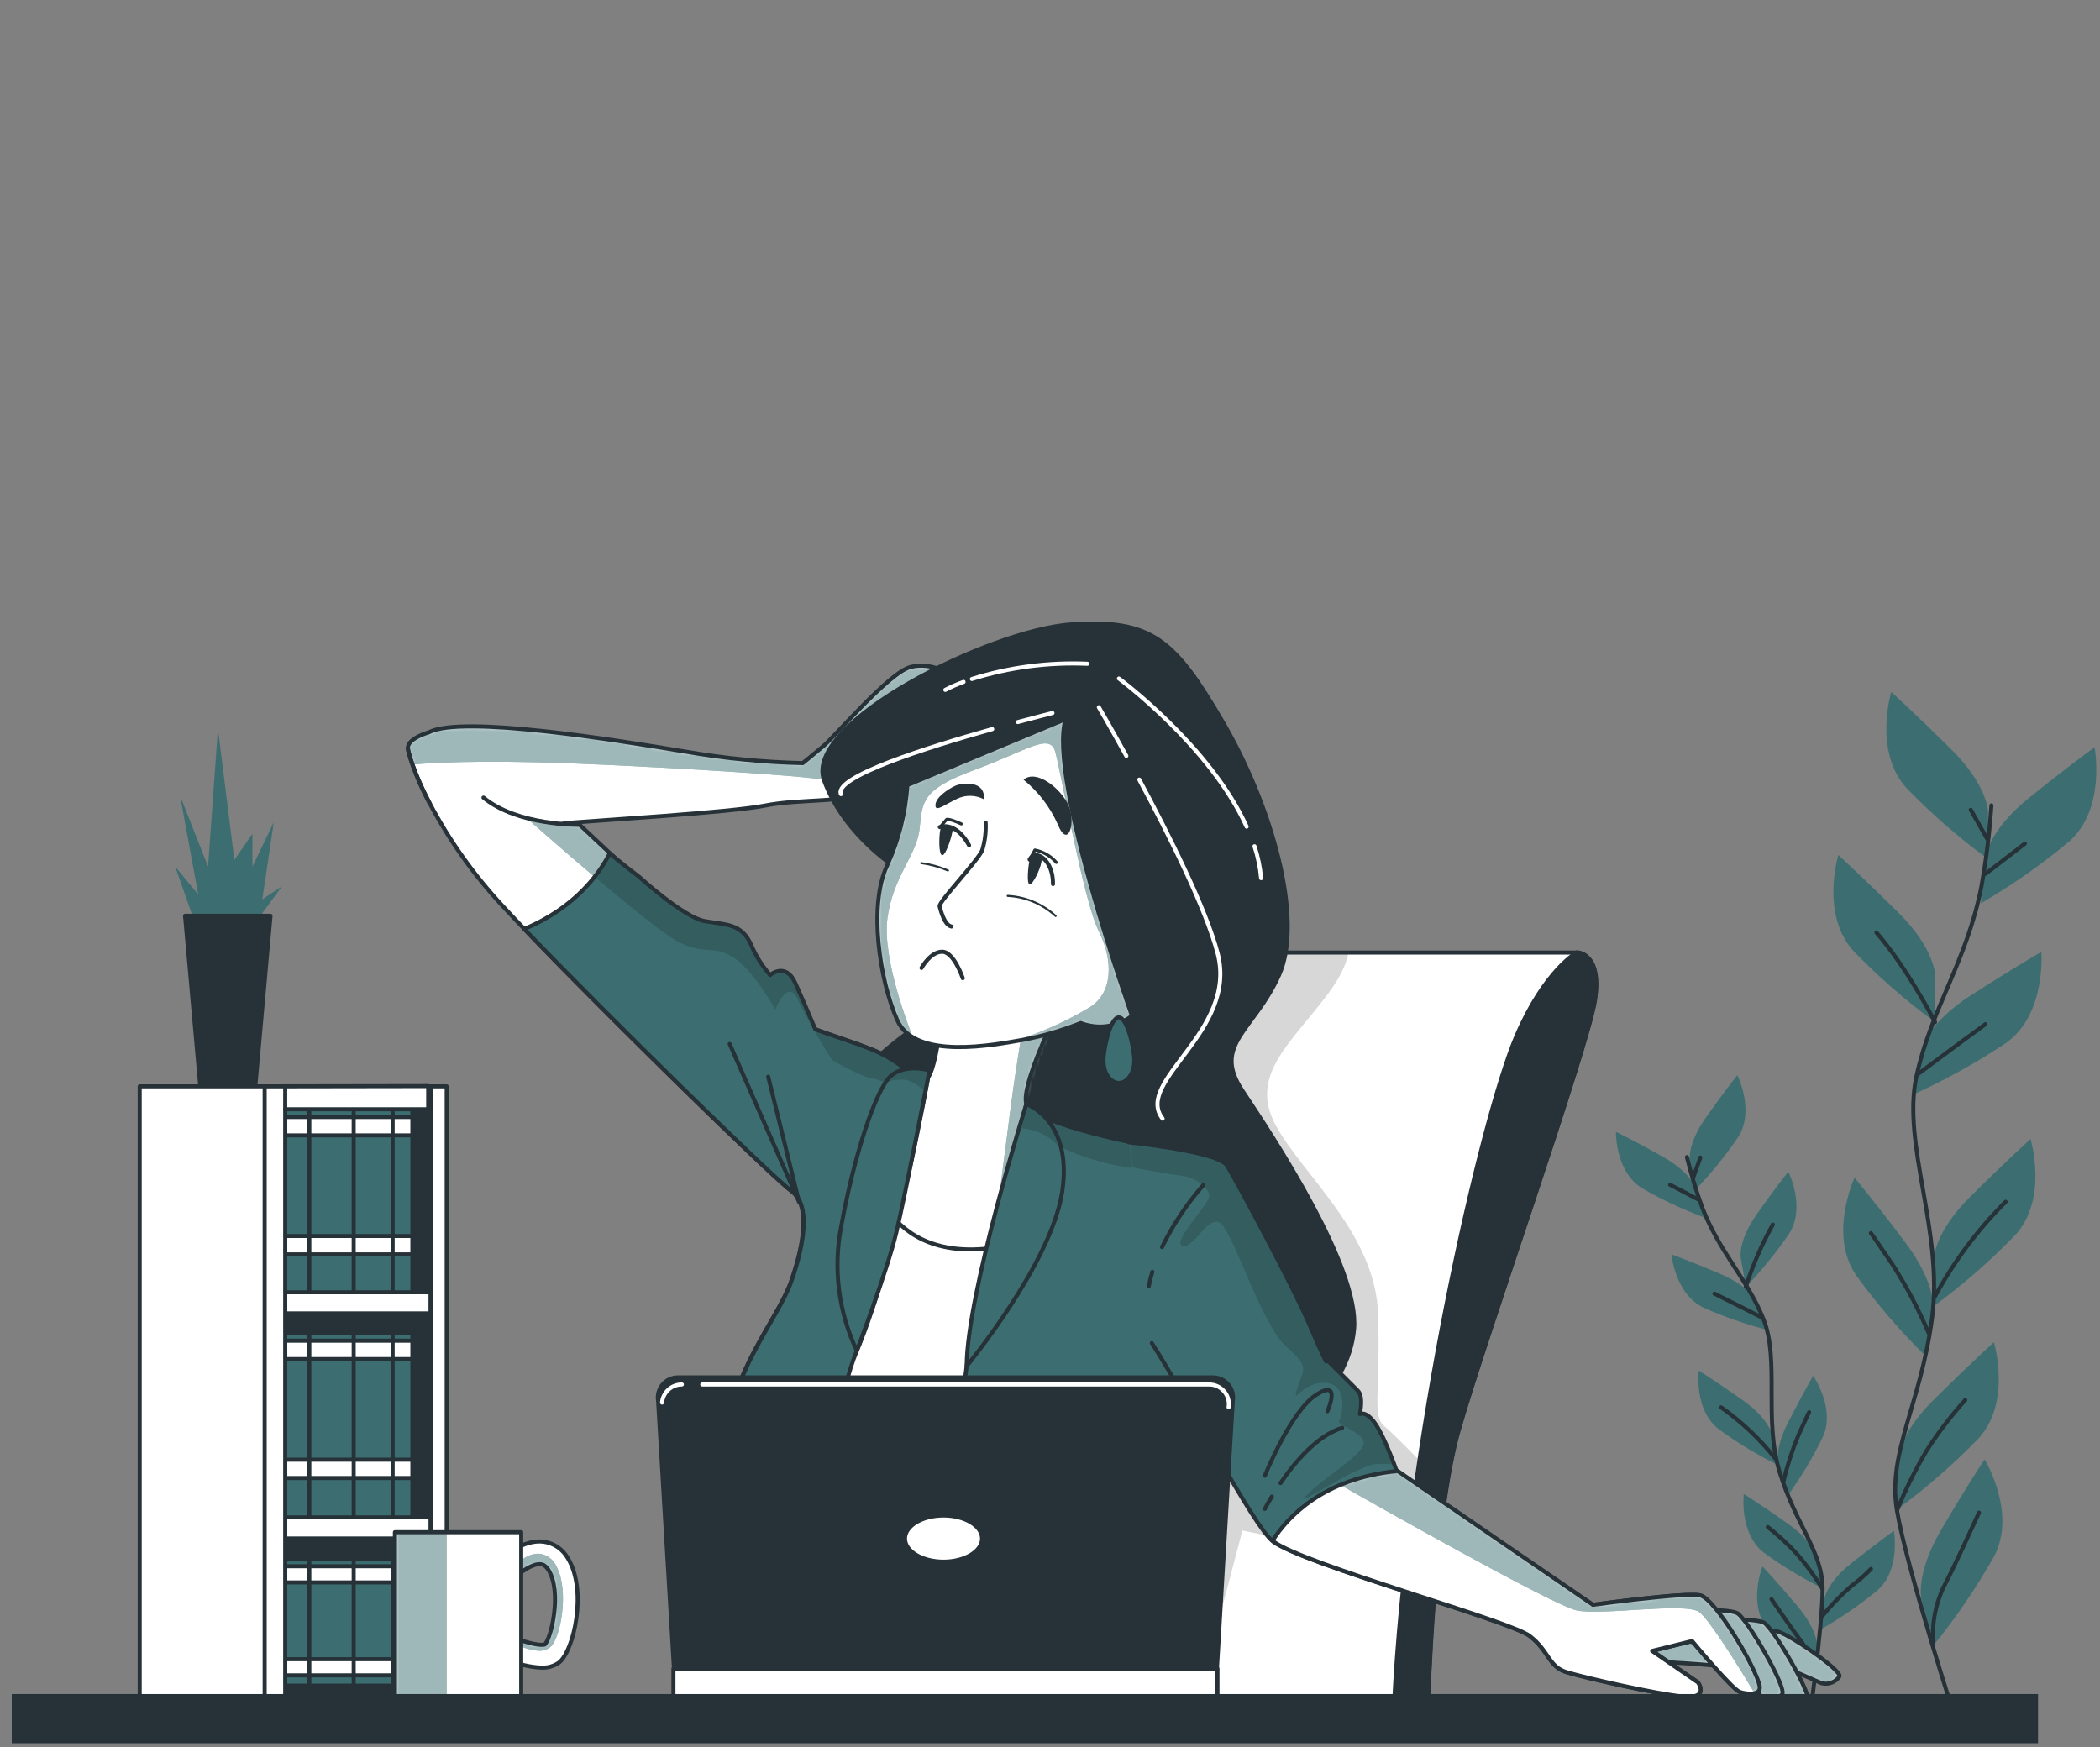 <svg width="518" height="431" viewBox="0 0 518 431" fill="none" xmlns="http://www.w3.org/2000/svg">
<rect x="0" y="0" width="518" height="431" fill="#808080" stroke="none"/>
<path d="M490.395 200.328C490.395 200.328 490.395 193.852 481.327 184.875C472.26 175.899 466.509 170.692 466.509 170.692C466.509 170.692 462.001 185.51 470.395 194.538C476.557 200.879 483.238 206.694 490.369 211.921L490.395 200.328Z" fill="#3C6E71"/>
<path d="M477.312 240.561C477.312 240.561 477.312 234.084 468.245 225.108C459.178 216.131 453.452 210.924 453.452 210.924C453.452 210.924 448.932 225.742 457.338 234.771C463.5 241.112 470.181 246.926 477.312 252.154V240.561Z" fill="#3C6E71"/>
<path d="M489.825 211.3C489.825 211.3 490.511 204.901 500.433 196.883C510.355 188.865 516.664 184.357 516.664 184.357C516.664 184.357 519.578 199.564 510.304 207.673C503.507 213.329 496.25 218.407 488.607 222.854L489.825 211.3Z" fill="#3C6E71"/>
<path d="M474.022 258.812C474.022 258.812 475.317 252.516 486.081 245.587C496.845 238.657 503.529 234.836 503.529 234.836C503.529 234.836 504.824 250.276 494.76 257.335C487.406 262.247 479.654 266.536 471.587 270.159L474.022 258.812Z" fill="#3C6E71"/>
<path d="M476.988 310.624C476.988 310.624 476.988 304.148 486.055 295.158C495.123 286.169 500.861 280.987 500.861 280.987C500.861 280.987 505.381 295.806 496.975 304.821C490.816 311.168 484.134 316.988 477.001 322.217L476.988 310.624Z" fill="#3C6E71"/>
<path d="M476.846 323.266C476.846 323.266 477.753 316.893 470.11 306.686C462.468 296.479 457.455 290.547 457.455 290.547C457.455 290.547 450.888 304.575 457.896 314.691C463.09 321.846 468.875 328.553 475.188 334.743L476.846 323.266Z" fill="#3C6E71"/>
<path d="M467.947 360.74C467.947 360.74 467.947 354.263 477.014 345.287C486.081 336.31 491.833 331.103 491.833 331.103C491.833 331.103 496.34 345.921 487.947 354.95C481.783 361.293 475.102 367.111 467.973 372.346L467.947 360.74Z" fill="#3C6E71"/>
<path d="M473.97 394.716C473.97 394.716 472.338 388.485 478.776 377.475C485.213 366.465 489.527 360.014 489.527 360.014C489.527 360.014 497.635 373.2 491.82 384.055C487.469 391.751 482.482 399.069 476.91 405.933L473.97 394.716Z" fill="#3C6E71"/>
<path d="M491.211 198.683C490.757 205.39 489.936 212.067 488.75 218.683C485.175 237.102 476.263 248.993 472.701 265.625C469.139 282.257 479.372 303.694 476.587 325.067C473.802 346.439 465.538 358.317 467.908 372.579C470.279 386.84 482.765 425.466 482.765 425.466" stroke="#263238" stroke-linecap="round" stroke-linejoin="round"/>
<path d="M489.747 215.587L499.462 208.126" stroke="#263238" stroke-linecap="round" stroke-linejoin="round"/>
<path d="M490.201 206.999L486.12 199.759" stroke="#263238" stroke-linecap="round" stroke-linejoin="round"/>
<path d="M473.245 264.861C473.245 264.861 481.379 258.76 489.747 252.659" stroke="#263238" stroke-linecap="round" stroke-linejoin="round"/>
<path d="M477.312 252.154C477.312 252.154 470.525 238.864 462.844 230.056" stroke="#263238" stroke-linecap="round" stroke-linejoin="round"/>
<path d="M477.312 319.795C481.953 311.219 487.817 303.365 494.721 296.479" stroke="#263238" stroke-linecap="round" stroke-linejoin="round"/>
<path d="M475.732 328.836C473.264 323.021 470.313 317.423 466.911 312.101C462.17 305.093 461.484 304.186 461.484 304.186" stroke="#263238" stroke-linecap="round" stroke-linejoin="round"/>
<path d="M467.947 372.579C470.012 367.473 472.463 362.533 475.278 357.799C478.096 353.4 481.271 349.241 484.773 345.364" stroke="#263238" stroke-linecap="round" stroke-linejoin="round"/>
<path d="M476.911 405.933C476.438 401.051 477.279 396.132 479.346 391.685C482.739 385.13 486.574 376.542 488.154 373.149" stroke="#263238" stroke-linecap="round" stroke-linejoin="round"/>
<path d="M416.795 286.402C416.795 286.402 416.096 282.36 420.772 275.715C425.448 269.071 428.544 265.223 428.544 265.223C428.544 265.223 432.974 274.032 428.699 280.586C425.524 285.235 421.967 289.611 418.065 293.668L416.795 286.402Z" fill="#3C6E71"/>
<path d="M429.373 310.21C429.373 310.21 428.673 306.168 433.349 299.523C438.025 292.878 441.121 289.031 441.121 289.031C441.121 289.031 445.551 297.839 441.276 304.407C438.099 309.05 434.542 313.422 430.642 317.476L429.373 310.21Z" fill="#3C6E71"/>
<path d="M418.337 293.215C418.337 293.215 417.223 289.329 410.124 285.327C403.026 281.324 398.596 279.226 398.596 279.226C398.596 279.226 398.415 289.083 405.073 293.15C409.947 295.956 415.047 298.352 420.319 300.313L418.337 293.215Z" fill="#3C6E71"/>
<path d="M433.414 321.297C433.414 321.297 431.886 317.489 424.425 314.303C416.964 311.116 412.301 309.458 412.301 309.458C412.301 309.458 413.155 319.277 420.254 322.619C425.397 324.898 430.722 326.743 436.173 328.137L433.414 321.297Z" fill="#3C6E71"/>
<path d="M437.17 354.108C437.17 354.108 436.484 350.066 429.839 345.39C423.194 340.714 419.01 338.111 419.01 338.111C419.01 338.111 417.793 347.89 424.023 352.631C428.574 355.945 433.397 358.87 438.44 361.374L437.17 354.108Z" fill="#3C6E71"/>
<path d="M438.647 362.022C438.647 362.022 437.352 358.136 441.069 350.882C444.787 343.629 447.248 339.393 447.248 339.393C447.248 339.393 452.883 347.476 449.593 354.587C447.114 359.635 444.215 364.467 440.927 369.03L438.647 362.022Z" fill="#3C6E71"/>
<path d="M449.968 394.599C449.968 394.599 450.434 390.532 456.794 385.532C463.154 380.532 467.157 377.643 467.157 377.643C467.157 377.643 468.931 387.345 462.986 392.436C458.631 395.999 453.987 399.192 449.1 401.982L449.968 394.599Z" fill="#3C6E71"/>
<path d="M448.271 384.547C448.271 384.547 447.572 380.506 440.94 375.83C434.308 371.154 430.137 368.55 430.137 368.55C430.137 368.55 428.919 378.33 435.15 383.084C439.705 386.393 444.527 389.317 449.567 391.827L448.271 384.547Z" fill="#3C6E71"/>
<path d="M448.271 406.516C448.271 406.516 448.608 402.423 443.375 396.218C438.142 390.014 434.748 386.438 434.748 386.438C434.748 386.438 431.082 395.583 435.914 401.762C439.455 406.113 443.355 410.16 447.572 413.86L448.271 406.516Z" fill="#3C6E71"/>
<path d="M416.109 285.443C417.122 289.601 418.363 293.701 419.826 297.723C424.062 308.888 430.94 315.378 434.982 325.416C439.023 335.455 434.982 350.027 438.971 363.123C442.961 376.218 449.567 382.773 449.567 391.969C449.567 401.166 445.992 426.749 445.992 426.749" stroke="#263238" stroke-linecap="round" stroke-linejoin="round"/>
<path d="M418.868 295.883L411.964 292.27" stroke="#263238" stroke-linecap="round" stroke-linejoin="round"/>
<path d="M417.65 290.547L419.412 285.573" stroke="#263238" stroke-linecap="round" stroke-linejoin="round"/>
<path d="M434.554 325.002C434.554 325.002 428.79 322.062 422.896 319.134" stroke="#263238" stroke-linecap="round" stroke-linejoin="round"/>
<path d="M430.629 317.476C432.328 312.139 434.563 306.988 437.3 302.101" stroke="#263238" stroke-linecap="round" stroke-linejoin="round"/>
<path d="M437.974 359.885C434.13 355.021 429.601 350.741 424.528 347.178" stroke="#263238" stroke-linecap="round" stroke-linejoin="round"/>
<path d="M439.942 365.377C440.864 361.468 442.108 357.643 443.66 353.939C445.875 349.03 446.251 348.382 446.251 348.382" stroke="#263238" stroke-linecap="round" stroke-linejoin="round"/>
<path d="M449.256 398.951C451.502 396.168 453.99 393.589 456.691 391.244C458.409 389.979 460.021 388.575 461.509 387.047" stroke="#263238" stroke-linecap="round" stroke-linejoin="round"/>
<path d="M449.567 391.969C447.716 388.984 445.642 386.144 443.362 383.472C441.117 381.021 438.673 378.76 436.057 376.711" stroke="#263238" stroke-linecap="round" stroke-linejoin="round"/>
<path d="M447.572 413.86C447.34 410.745 446.28 407.749 444.502 405.182C441.665 401.438 438.323 396.464 436.963 394.508" stroke="#263238" stroke-linecap="round" stroke-linejoin="round"/>
<path d="M48.889 229.978L43.215 213.774L48.889 220.652L44.433 196.339L51.324 213.774L53.759 179.72L57.813 212.142L62.269 205.665V213.774L67.541 202.828L64.704 221.869L69.562 218.631L61.867 229.162L48.889 229.978Z" fill="#3C6E71"/>
<path d="M66.725 225.924H45.65L49.445 268.475H62.93L66.725 225.924Z" fill="#263238" stroke="#263238" stroke-linecap="round" stroke-linejoin="round"/>
<path d="M106.258 267.995H34.459V420.065H106.258V267.995Z" fill="white" stroke="#263238" stroke-linecap="round" stroke-linejoin="round"/>
<path d="M110.183 267.995H70.352V420.065H110.183V267.995Z" fill="white" stroke="#263238" stroke-linecap="round" stroke-linejoin="round"/>
<path d="M105.701 267.995H70.352V420.065H105.701V267.995Z" fill="#263238" stroke="#263238" stroke-linecap="round" stroke-linejoin="round"/>
<path d="M101.724 384.703H70.352V415.842H101.724V384.703Z" fill="#3C6E71" stroke="#263238" stroke-linecap="round" stroke-linejoin="round"/>
<path d="M101.724 386.387H70.352V390.376H101.724V386.387Z" fill="white" stroke="#263238" stroke-linecap="round" stroke-linejoin="round"/>
<path d="M101.724 409.314H70.352V413.303H101.724V409.314Z" fill="white" stroke="#263238" stroke-linecap="round" stroke-linejoin="round"/>
<path d="M76.297 385.35V424.728" stroke="#263238" stroke-linecap="round" stroke-linejoin="round"/>
<path d="M87.243 385.35V424.728" stroke="#263238" stroke-linecap="round" stroke-linejoin="round"/>
<path d="M96.854 385.35V424.728" stroke="#263238" stroke-linecap="round" stroke-linejoin="round"/>
<path d="M101.724 273.643H70.352V319.432H101.724V273.643Z" fill="#3C6E71" stroke="#263238" stroke-linecap="round" stroke-linejoin="round"/>
<path d="M101.724 275.56H70.352V280.094H101.724V275.56Z" fill="white" stroke="#263238" stroke-linecap="round" stroke-linejoin="round"/>
<path d="M101.724 304.912H70.352V309.445H101.724V304.912Z" fill="white" stroke="#263238" stroke-linecap="round" stroke-linejoin="round"/>
<path d="M76.297 274.368V319.121" stroke="#263238" stroke-linecap="round" stroke-linejoin="round"/>
<path d="M87.243 274.368V319.121" stroke="#263238" stroke-linecap="round" stroke-linejoin="round"/>
<path d="M96.854 274.368V319.121" stroke="#263238" stroke-linecap="round" stroke-linejoin="round"/>
<path d="M101.724 328.823H70.352V374.612H101.724V328.823Z" fill="#3C6E71" stroke="#263238" stroke-linecap="round" stroke-linejoin="round"/>
<path d="M101.724 330.74H70.352V335.274H101.724V330.74Z" fill="white" stroke="#263238" stroke-linecap="round" stroke-linejoin="round"/>
<path d="M101.724 360.092H70.352V364.625H101.724V360.092Z" fill="white" stroke="#263238" stroke-linecap="round" stroke-linejoin="round"/>
<path d="M76.297 329.561V374.301" stroke="#263238" stroke-linecap="round" stroke-linejoin="round"/>
<path d="M87.243 329.561V374.301" stroke="#263238" stroke-linecap="round" stroke-linejoin="round"/>
<path d="M96.854 329.561V374.301" stroke="#263238" stroke-linecap="round" stroke-linejoin="round"/>
<path d="M106.245 318.797H70.352V324.005H106.245V318.797Z" fill="white" stroke="#263238" stroke-linecap="round" stroke-linejoin="round"/>
<path d="M106.245 374.327H70.352V379.535H106.245V374.327Z" fill="white" stroke="#263238" stroke-linecap="round" stroke-linejoin="round"/>
<path d="M106.245 267.995V420.052" stroke="#263238" stroke-linecap="round" stroke-linejoin="round"/>
<path d="M65.287 267.995V420.052H70.352V273.643H105.623V267.931L65.287 267.995Z" fill="white" stroke="#263238" stroke-linecap="round" stroke-linejoin="round"/>
<path d="M70.352 273.643V267.995" stroke="#263238" stroke-linecap="round" stroke-linejoin="round"/>
<path d="M105.973 198.139C102.203 190.873 100.623 185.666 100.623 184.461C100.623 182.078 105.804 180.653 105.804 180.653C113.887 176.378 151.904 182.557 169.015 185.406C178.594 187.076 188.284 188.029 198.004 188.256C198.004 188.256 200.375 186.365 203.186 183.982C205.996 181.598 219.338 165.925 224.571 164.552C229.804 163.179 234.545 166.456 234.545 166.456C234.545 166.456 243.107 171.637 241.669 172.635C240.231 173.632 219.338 191.637 214.105 194.966C208.872 198.295 197.953 196.87 188.445 198.774C180.259 200.406 147.099 202.427 139.495 203.049C133.785 204.403 127.792 203.904 122.384 201.624" fill="white"/>
<mask id="mask0_16_561" style="mask-type:luminance" maskUnits="userSpaceOnUse" x="100" y="164" width="142" height="40">
<path d="M105.973 198.139C102.203 190.873 100.623 185.666 100.623 184.461C100.623 182.078 105.804 180.653 105.804 180.653C113.887 176.378 151.904 182.557 169.015 185.406C178.594 187.076 188.284 188.029 198.004 188.256C198.004 188.256 200.375 186.365 203.186 183.982C205.996 181.598 219.338 165.925 224.571 164.552C229.804 163.179 234.545 166.456 234.545 166.456C234.545 166.456 243.107 171.637 241.669 172.635C240.231 173.632 219.338 191.637 214.105 194.966C208.872 198.295 197.953 196.87 188.445 198.774C180.259 200.406 147.099 202.427 139.495 203.049C133.785 204.403 127.792 203.904 122.384 201.624" fill="white"/>
</mask>
<g mask="url(#mask0_16_561)">
<path d="M234.636 166.404C234.636 166.404 229.882 163.075 224.662 164.5C219.442 165.925 206.126 181.611 203.276 183.93C200.427 186.248 198.095 188.204 198.095 188.204C188.375 187.977 178.685 187.025 169.106 185.355C151.995 182.505 113.978 176.288 105.895 180.601C105.895 180.601 100.714 182.026 100.714 184.409C100.894 185.742 101.238 187.047 101.737 188.295L102.45 188.554C102.45 188.554 111.944 187.557 132.436 188.049C152.928 188.541 200.323 191.352 203.367 192.453C204.662 192.945 213.846 190.873 224.027 187.272C231.799 180.938 240.931 173.023 241.851 172.466C243.198 171.624 234.636 166.404 234.636 166.404Z" fill="#3C6E71"/>
<path opacity="0.5" d="M234.636 166.404C234.636 166.404 229.882 163.075 224.662 164.5C219.442 165.925 206.126 181.611 203.276 183.93C200.427 186.248 198.095 188.204 198.095 188.204C188.375 187.977 178.685 187.025 169.106 185.355C151.995 182.505 113.978 176.288 105.895 180.601C105.895 180.601 100.714 182.026 100.714 184.409C100.894 185.742 101.238 187.047 101.737 188.295L102.45 188.554C102.45 188.554 111.944 187.557 132.436 188.049C152.928 188.541 200.323 191.352 203.367 192.453C204.662 192.945 213.846 190.873 224.027 187.272C231.799 180.938 240.931 173.023 241.851 172.466C243.198 171.624 234.636 166.404 234.636 166.404Z" fill="white"/>
</g>
<path d="M105.973 198.139C102.203 190.873 100.623 185.666 100.623 184.461C100.623 182.078 105.804 180.653 105.804 180.653C113.887 176.378 151.904 182.557 169.015 185.406C178.594 187.076 188.284 188.029 198.004 188.256C198.004 188.256 200.375 186.365 203.186 183.982C205.996 181.598 219.338 165.925 224.571 164.552C229.804 163.179 234.545 166.456 234.545 166.456C234.545 166.456 243.107 171.637 241.669 172.635C240.231 173.632 219.338 191.637 214.105 194.966C208.872 198.295 197.953 196.87 188.445 198.774C180.259 200.406 147.099 202.427 139.495 203.049C133.785 204.403 127.792 203.904 122.384 201.624" stroke="#263238" stroke-linecap="round" stroke-linejoin="round"/>
<path d="M293.676 240.392C294.536 238.76 295.825 237.395 297.405 236.443C298.985 235.491 300.795 234.989 302.64 234.991H389.037C389.037 234.991 395.28 234.991 393.415 246.856C391.55 258.721 365.928 331.168 359.737 353.071C353.545 374.975 352.237 421.14 352.237 421.14H248.612C248.612 421.14 256.825 310.741 293.676 240.392Z" fill="white"/>
<mask id="mask1_16_561" style="mask-type:luminance" maskUnits="userSpaceOnUse" x="248" y="234" width="146" height="188">
<path d="M293.676 240.392C294.536 238.76 295.825 237.395 297.405 236.443C298.985 235.491 300.795 234.989 302.64 234.991H389.037C389.037 234.991 395.28 234.991 393.415 246.856C391.55 258.721 365.928 331.168 359.737 353.071C353.545 374.975 352.237 421.14 352.237 421.14H248.612C248.612 421.14 256.825 310.741 293.676 240.392Z" fill="white"/>
</mask>
<g mask="url(#mask1_16_561)">
<path opacity="0.16" d="M332.587 234.991H302.64C300.795 234.989 298.985 235.491 297.405 236.443C295.825 237.395 294.536 238.76 293.676 240.392C256.825 310.741 248.522 421.101 248.522 421.101H294.997L306.461 377.566L354.258 387.423C354.595 383.77 354.983 380.053 355.437 376.387L354.387 364.729C354.387 364.729 344.595 354.431 341.512 351.854C338.429 349.276 340.476 344.626 339.958 324.536C339.439 304.445 321.409 290.003 314.699 277.633C307.989 265.262 318.313 257.529 327.587 245.159C330.89 240.69 332.238 237.4 332.587 234.991Z" fill="black"/>
</g>
<path d="M293.676 240.392C294.536 238.76 295.825 237.395 297.405 236.443C298.985 235.491 300.795 234.989 302.64 234.991H389.037C389.037 234.991 395.28 234.991 393.415 246.856C391.55 258.721 365.928 331.168 359.737 353.071C353.545 374.975 352.237 421.14 352.237 421.14H248.612C248.612 421.14 256.825 310.741 293.676 240.392Z" stroke="#263238" stroke-linecap="round" stroke-linejoin="round"/>
<path d="M374.05 255.599C365.32 275.975 346.849 356.633 343.844 421.101H352.185C352.185 421.101 353.481 374.884 359.685 353.032C365.89 331.181 391.537 258.721 393.363 246.817C395.19 234.913 388.985 234.952 388.985 234.952C388.985 234.952 381.058 239.265 374.05 255.599Z" fill="#263238" stroke="#263238" stroke-linecap="round" stroke-linejoin="round"/>
<path d="M222.279 214.875C222.279 214.875 208.497 206.792 203.277 192.544C198.056 178.295 244.144 155.472 264.156 154.047C284.169 152.622 289.816 157.842 301.72 178.282C313.624 198.722 321.681 226.753 315.502 240.535C309.324 254.317 298.87 257.646 306.435 269.032C314 280.417 335.424 312.748 333.999 327.955C332.574 343.162 317.847 356.452 296.435 357.903C275.024 359.354 246.527 346.491 222.771 325.52C199.015 304.549 205.181 273.708 213.704 263.734C222.227 253.76 235.089 249.952 236.035 239.978C236.981 230.004 222.279 214.875 222.279 214.875Z" fill="#263238" stroke="#263238" stroke-linecap="round" stroke-linejoin="round"/>
<path d="M281.021 192.323C288.339 205.95 297.497 224.201 300.36 235.224C305.36 254.524 279.635 266.674 286.772 275.962" stroke="white" stroke-linecap="round" stroke-linejoin="round"/>
<path d="M271.047 174.474C271.047 174.474 273.897 179.332 277.835 186.482" stroke="white" stroke-linecap="round" stroke-linejoin="round"/>
<path d="M309.44 208.761C310.284 211.315 310.832 213.957 311.072 216.636" stroke="white" stroke-linecap="round" stroke-linejoin="round"/>
<path d="M275.995 167.389C275.995 167.389 298.508 184.021 307.497 203.929" stroke="white" stroke-linecap="round" stroke-linejoin="round"/>
<path d="M244.752 179.863C228.678 184.37 205.556 191.689 207.434 195.911" stroke="white" stroke-linecap="round" stroke-linejoin="round"/>
<path d="M259.609 175.899C259.609 175.899 256.177 176.754 251.06 178.127" stroke="white" stroke-linecap="round" stroke-linejoin="round"/>
<path d="M239.726 167.505C248.934 164.603 258.578 163.332 268.223 163.749" stroke="white" stroke-linecap="round" stroke-linejoin="round"/>
<path d="M233.172 170.187C234.628 169.428 236.134 168.77 237.68 168.218" stroke="white" stroke-linecap="round" stroke-linejoin="round"/>
<path d="M105.973 198.139C103.791 194.144 102.054 189.922 100.791 185.549C102.048 189.924 103.785 194.147 105.973 198.139ZM100.649 184.811C100.649 184.888 100.649 184.979 100.649 185.096C100.675 184.979 100.662 184.888 100.649 184.811ZM105.973 198.126C110.817 207.302 116.844 215.803 123.9 223.411C141.011 241.947 190.44 290.43 195.142 293.759C199.844 297.088 198.471 306.583 195.142 316.09C191.813 325.598 179.456 339.406 179.935 354.587C180.414 369.768 185.116 393.083 184.689 397.837C184.261 402.591 172.37 418.756 172.37 418.756H294.984C294.984 418.756 279.7 399.327 279.7 392.682C279.7 386.037 300.684 300.896 301.629 294.718C302.575 288.539 298.779 284.264 291.176 283.785C283.573 283.306 254.583 277.127 253.159 272.374C251.734 267.62 260.762 249.563 260.762 249.563L232.265 250.988C232.265 250.988 230.84 263.345 228.936 265.729C227.032 268.112 224.183 263.345 217.525 260.029C210.867 256.713 198.095 253.851 193.289 250.042C188.484 246.234 142.915 203.411 142.915 203.411" fill="white"/>
<mask id="mask2_16_561" style="mask-type:luminance" maskUnits="userSpaceOnUse" x="100" y="184" width="202" height="235">
<path d="M105.973 198.139C103.791 194.144 102.054 189.922 100.791 185.549C102.048 189.924 103.785 194.147 105.973 198.139ZM100.649 184.811C100.649 184.888 100.649 184.979 100.649 185.096C100.675 184.979 100.662 184.888 100.649 184.811ZM105.973 198.126C110.817 207.302 116.844 215.803 123.9 223.411C141.011 241.947 190.44 290.43 195.142 293.759C199.844 297.088 198.471 306.583 195.142 316.09C191.813 325.598 179.456 339.406 179.935 354.587C180.414 369.768 185.116 393.083 184.689 397.837C184.261 402.591 172.37 418.756 172.37 418.756H294.984C294.984 418.756 279.7 399.327 279.7 392.682C279.7 386.037 300.684 300.896 301.629 294.718C302.575 288.539 298.779 284.264 291.176 283.785C283.573 283.306 254.583 277.127 253.159 272.374C251.734 267.62 260.762 249.563 260.762 249.563L232.265 250.988C232.265 250.988 230.84 263.345 228.936 265.729C227.032 268.112 224.183 263.345 217.525 260.029C210.867 256.713 198.095 253.851 193.289 250.042C188.484 246.234 142.915 203.411 142.915 203.411" fill="white"/>
</mask>
<g mask="url(#mask2_16_561)">
<path d="M200.569 253.708C202.94 257.853 205.31 261.597 205.31 261.597C205.31 261.597 213.302 266.091 215.297 266.091C217.292 266.091 229.286 272.568 229.286 272.568C229.286 272.568 239.286 270.068 235.763 261.571C234.651 259.395 233.248 257.382 231.592 255.586C230.996 259.356 230.038 264.291 228.911 265.703C227.007 268.073 224.157 263.319 217.499 260.003C213.186 257.853 206.204 255.884 200.569 253.708Z" fill="#3C6E71"/>
<path d="M176.166 234.473C161.49 220.885 142.915 203.463 142.915 203.463L132.112 201.909L130.817 202.634C130.817 202.634 161.308 229.615 167.798 232.621C170.423 233.827 173.276 234.459 176.166 234.473Z" fill="#3C6E71"/>
<path d="M191.541 248.54L190.375 247.504C190.971 248.488 191.308 249.11 191.308 249.11L191.541 248.54Z" fill="#3C6E71"/>
<g opacity="0.5">
<path d="M200.569 253.708C202.94 257.853 205.31 261.597 205.31 261.597C205.31 261.597 213.302 266.091 215.297 266.091C217.292 266.091 229.286 272.568 229.286 272.568C229.286 272.568 239.286 270.068 235.763 261.571C234.651 259.395 233.248 257.382 231.592 255.586C230.996 259.356 230.038 264.291 228.911 265.703C227.007 268.073 224.157 263.319 217.499 260.003C213.186 257.853 206.204 255.884 200.569 253.708Z" fill="white"/>
<path d="M176.166 234.473C161.49 220.885 142.915 203.463 142.915 203.463L132.112 201.909L130.817 202.634C130.817 202.634 161.308 229.615 167.798 232.621C170.423 233.827 173.276 234.459 176.166 234.473Z" fill="white"/>
<path d="M191.541 248.54L190.375 247.504C190.971 248.488 191.308 249.11 191.308 249.11L191.541 248.54Z" fill="white"/>
</g>
</g>
<path d="M100.623 184.461C100.617 184.551 100.617 184.642 100.623 184.733M100.791 185.549C102.054 189.922 103.791 194.144 105.973 198.139C103.785 194.147 102.048 189.924 100.791 185.549ZM100.791 185.549C100.756 185.426 100.73 185.3 100.714 185.173M105.973 198.126C110.817 207.302 116.844 215.803 123.9 223.411C141.011 241.947 190.44 290.43 195.142 293.759C199.844 297.088 198.471 306.583 195.142 316.09C191.813 325.598 179.456 339.406 179.935 354.587C180.414 369.768 185.116 393.083 184.689 397.837C184.261 402.591 172.37 418.756 172.37 418.756H294.984C294.984 418.756 279.7 399.327 279.7 392.682C279.7 386.037 300.684 300.896 301.629 294.718C302.575 288.539 298.779 284.264 291.176 283.785C283.573 283.306 254.584 277.127 253.159 272.374C251.734 267.62 260.762 249.563 260.762 249.563L232.265 250.988C232.265 250.988 230.84 263.345 228.936 265.729C227.032 268.112 224.183 263.345 217.525 260.029C210.867 256.713 198.095 253.851 193.289 250.042C188.484 246.234 142.915 203.411 142.915 203.411M100.649 184.811C100.649 184.888 100.649 184.979 100.649 185.096C100.675 184.979 100.662 184.888 100.649 184.811Z" stroke="#263238" stroke-linecap="round" stroke-linejoin="round"/>
<path d="M142.915 203.463C142.915 203.463 127.734 203.748 119.263 196.766" stroke="#263238" stroke-linecap="round" stroke-linejoin="round"/>
<path d="M253.172 272.374C251.747 267.633 260.775 249.563 260.775 249.563L232.279 250.988C232.279 250.988 230.854 263.345 228.95 265.729C227.046 268.112 224.196 263.345 217.538 260.029C217.033 259.77 216.476 259.524 215.906 259.278L214.183 286.363C214.183 286.363 216.683 312.593 246.657 307.606C258.794 305.585 271.747 294.757 282.925 282.581C271.423 280.469 254.26 276.013 253.172 272.374Z" fill="white"/>
<mask id="mask3_16_561" style="mask-type:luminance" maskUnits="userSpaceOnUse" x="214" y="249" width="69" height="60">
<path d="M253.172 272.374C251.747 267.633 260.775 249.563 260.775 249.563L232.279 250.988C232.279 250.988 230.854 263.345 228.95 265.729C227.046 268.112 224.196 263.345 217.538 260.029C217.033 259.77 216.476 259.524 215.906 259.278L214.183 286.363C214.183 286.363 216.683 312.593 246.657 307.606C258.794 305.585 271.747 294.757 282.925 282.581C271.423 280.469 254.26 276.013 253.172 272.374Z" fill="white"/>
</mask>
<g mask="url(#mask3_16_561)">
<path d="M252.369 253.151C252.369 253.151 250.646 262.814 249.26 273.501C247.874 284.187 246.851 292.14 246.851 292.14L253.172 272.374L260.296 251.428C260.296 251.428 253.405 251.428 252.369 253.151Z" fill="#3C6E71"/>
<path opacity="0.5" d="M252.369 253.151C252.369 253.151 250.646 262.814 249.26 273.501C247.874 284.187 246.851 292.14 246.851 292.14L253.172 272.374L260.296 251.428C260.296 251.428 253.405 251.428 252.369 253.151Z" fill="white"/>
</g>
<path d="M253.172 272.374C251.747 267.633 260.775 249.563 260.775 249.563L232.279 250.988C232.279 250.988 230.854 263.345 228.95 265.729C227.046 268.112 224.196 263.345 217.538 260.029C217.033 259.77 216.476 259.524 215.906 259.278L214.183 286.363C214.183 286.363 216.683 312.593 246.657 307.606C258.794 305.585 271.747 294.757 282.925 282.581C271.423 280.469 254.26 276.013 253.172 272.374Z" stroke="#263238" stroke-linecap="round" stroke-linejoin="round"/>
<path d="M228.936 265.729C227.032 268.099 224.183 263.345 217.525 260.029C213.328 257.918 206.644 256.001 201.113 253.928C199.546 250.211 197.473 245.366 196.139 242.439C193.769 237.258 189.961 240.535 189.961 240.535C187.974 238.275 186.368 235.707 185.207 232.931C182.836 227.75 179.028 228.178 173.808 227.232C168.588 226.286 157.643 216.3 157.643 216.3C157.643 216.3 152.526 212.414 150.415 210.484C147.954 215.328 142.06 223.851 129.314 229.175C149.638 250.405 190.867 290.741 195.194 293.772C199.947 297.088 198.523 306.596 195.194 316.103C191.865 325.611 179.507 339.419 179.987 354.6C180.466 369.781 185.168 393.096 184.74 397.85C184.313 402.086 174.831 415.363 172.772 418.212L177.603 418.756H202.758C202.616 406.011 202.629 353.991 211.346 333.266C221.333 309.445 228.936 265.729 228.936 265.729Z" fill="#3C6E71"/>
<mask id="mask4_16_561" style="mask-type:luminance" maskUnits="userSpaceOnUse" x="129" y="210" width="100" height="209">
<path d="M228.936 265.729C227.032 268.099 224.183 263.345 217.525 260.029C213.328 257.918 206.644 256.001 201.113 253.928C199.546 250.211 197.473 245.366 196.139 242.439C193.769 237.258 189.961 240.535 189.961 240.535C187.974 238.275 186.368 235.707 185.207 232.931C182.836 227.75 179.028 228.178 173.808 227.232C168.588 226.286 157.643 216.3 157.643 216.3C157.643 216.3 152.526 212.414 150.415 210.484C147.954 215.328 142.06 223.851 129.314 229.175C149.638 250.405 190.867 290.741 195.194 293.772C199.947 297.088 198.523 306.596 195.194 316.103C191.865 325.611 179.507 339.419 179.987 354.6C180.466 369.781 185.168 393.096 184.74 397.85C184.313 402.086 174.831 415.363 172.772 418.212L177.603 418.756H202.758C202.616 406.011 202.629 353.991 211.346 333.266C221.333 309.445 228.936 265.729 228.936 265.729Z" fill="white"/>
</mask>
<g mask="url(#mask4_16_561)">
<path opacity="0.16" d="M217.525 260.029C213.328 257.918 206.644 256.001 201.113 253.928C199.546 250.211 197.473 245.366 196.139 242.439C193.769 237.258 189.961 240.535 189.961 240.535C187.974 238.275 186.368 235.707 185.207 232.931C182.836 227.75 179.028 228.178 173.808 227.232C168.588 226.286 157.643 216.3 157.643 216.3C157.643 216.3 152.526 212.414 150.415 210.484C149.361 212.541 148.107 214.489 146.671 216.3C155.169 223.489 164.547 231.105 167.824 232.62C174.3 235.613 175.816 233.113 180.777 236.118C185.738 239.123 191.269 249.071 191.269 249.071C191.269 249.071 194.274 241.066 196.774 246.571C199.274 252.076 205.271 261.558 205.271 261.558C205.271 261.558 213.263 266.052 215.258 266.052C216.825 266.052 224.507 270.042 227.771 271.765C228.496 267.969 228.898 265.69 228.898 265.69C227.032 268.099 224.183 263.345 217.525 260.029Z" fill="black"/>
</g>
<path d="M228.936 265.729C227.032 268.099 224.183 263.345 217.525 260.029C213.328 257.918 206.644 256.001 201.113 253.928C199.546 250.211 197.473 245.366 196.139 242.439C193.769 237.258 189.961 240.535 189.961 240.535C187.974 238.275 186.368 235.707 185.207 232.931C182.836 227.75 179.028 228.178 173.808 227.232C168.588 226.286 157.643 216.3 157.643 216.3C157.643 216.3 152.526 212.414 150.415 210.484C147.954 215.328 142.06 223.851 129.314 229.175C149.638 250.405 190.867 290.741 195.194 293.772C199.947 297.088 198.523 306.596 195.194 316.103C191.865 325.611 179.507 339.419 179.987 354.6C180.466 369.781 185.168 393.096 184.74 397.85C184.313 402.086 174.831 415.363 172.772 418.212L177.603 418.756H202.758C202.616 406.011 202.629 353.991 211.346 333.266C221.333 309.445 228.936 265.729 228.936 265.729Z" stroke="#263238" stroke-linecap="round" stroke-linejoin="round"/>
<path d="M229.273 264.071C229.273 264.071 223.367 262.257 219.727 265.444C216.087 268.63 210.66 284.977 207.46 302.71C205.488 313.033 206.849 323.715 211.346 333.214C211.346 333.214 218.82 313.616 221.087 304.07C223.354 294.523 229.273 264.071 229.273 264.071Z" fill="#3C6E71"/>
<mask id="mask5_16_561" style="mask-type:luminance" maskUnits="userSpaceOnUse" x="206" y="263" width="24" height="71">
<path d="M229.273 264.071C229.273 264.071 223.367 262.257 219.727 265.444C216.087 268.63 210.66 284.977 207.46 302.71C205.488 313.033 206.849 323.715 211.346 333.214C211.346 333.214 218.82 313.616 221.087 304.07C223.354 294.523 229.273 264.071 229.273 264.071Z" fill="white"/>
</mask>
<g mask="url(#mask5_16_561)">
<path opacity="0.16" d="M217.939 266.959C217.939 266.959 222.214 265.923 223.976 266.519C225.459 267.155 226.846 267.997 228.095 269.019L229.273 264.071C227.505 263.167 225.5 262.837 223.535 263.125C220.595 263.721 217.939 266.959 217.939 266.959Z" fill="black"/>
</g>
<path d="M229.273 264.071C229.273 264.071 223.367 262.257 219.727 265.444C216.087 268.63 210.66 284.977 207.46 302.71C205.488 313.033 206.849 323.715 211.346 333.214C211.346 333.214 218.82 313.616 221.087 304.07C223.354 294.523 229.273 264.071 229.273 264.071Z" stroke="#263238" stroke-linecap="round" stroke-linejoin="round"/>
<path d="M189.494 265.625L197.098 296.518L179.987 257.542" stroke="#263238" stroke-linecap="round" stroke-linejoin="round"/>
<path d="M239.584 418.756H294.997C294.997 418.756 279.713 399.327 279.713 392.682C279.713 386.037 300.697 300.896 301.642 294.718C302.588 288.539 298.793 284.264 291.189 283.785C283.586 283.306 254.597 277.127 253.172 272.374C253.172 272.374 242.239 310.87 238.444 337.01C235.18 359.431 238.561 405.959 239.584 418.756Z" fill="#3C6E71"/>
<mask id="mask6_16_561" style="mask-type:luminance" maskUnits="userSpaceOnUse" x="237" y="272" width="65" height="147">
<path d="M239.584 418.756H294.997C294.997 418.756 279.713 399.327 279.713 392.682C279.713 386.037 300.697 300.896 301.642 294.718C302.588 288.539 298.793 284.264 291.189 283.785C283.586 283.306 254.597 277.127 253.172 272.374C253.172 272.374 242.239 310.87 238.444 337.01C235.18 359.431 238.561 405.959 239.584 418.756Z" fill="white"/>
</mask>
<g mask="url(#mask6_16_561)">
<path opacity="0.16" d="M291.189 283.785C284.959 283.397 264.376 279.174 256.358 275.055L259.273 281.79C264.553 284.592 270.232 286.566 276.112 287.645C285.762 289.368 294.738 289.031 300.606 297.658L300.891 298.085C301.254 296.427 301.5 295.262 301.577 294.718C302.601 288.539 298.792 284.264 291.189 283.785Z" fill="black"/>
</g>
<path d="M239.584 418.756H294.997C294.997 418.756 279.713 399.327 279.713 392.682C279.713 386.037 300.697 300.896 301.642 294.718C302.588 288.539 298.793 284.264 291.189 283.785C283.586 283.306 254.597 277.127 253.172 272.374C253.172 272.374 242.239 310.87 238.444 337.01C235.18 359.431 238.561 405.959 239.584 418.756Z" stroke="#263238" stroke-linecap="round" stroke-linejoin="round"/>
<path d="M253.172 272.374C253.172 272.374 238.509 319.005 238.444 337.01C238.444 337.01 259.273 311.79 261.993 294.07C264.713 276.35 253.172 272.374 253.172 272.374Z" fill="#3C6E71"/>
<mask id="mask7_16_561" style="mask-type:luminance" maskUnits="userSpaceOnUse" x="238" y="272" width="25" height="66">
<path d="M253.172 272.374C253.172 272.374 238.509 319.005 238.444 337.01C238.444 337.01 259.273 311.79 261.993 294.07C264.713 276.35 253.172 272.374 253.172 272.374Z" fill="white"/>
</mask>
<g mask="url(#mask7_16_561)">
<path opacity="0.16" d="M250.646 278.332C252.849 278.258 255.037 278.722 257.021 279.683C259.005 280.645 260.724 282.075 262.032 283.85C262.032 283.85 259.156 275.392 253.172 272.374L250.646 278.332Z" fill="black"/>
</g>
<path d="M253.172 272.374C253.172 272.374 238.509 319.005 238.444 337.01C238.444 337.01 259.273 311.79 261.993 294.07C264.713 276.35 253.172 272.374 253.172 272.374Z" stroke="#263238" stroke-linecap="round" stroke-linejoin="round"/>
<path d="M409.71 409.987C409.71 409.987 420.448 410.428 427.481 411.438C432.172 412.074 436.894 412.45 441.626 412.565C441.626 412.565 437.74 404.715 433.595 402.5C429.45 400.285 421.937 396.322 415.642 397.203C409.347 398.083 400.345 404.43 401.096 406.451C401.847 408.472 405.202 409.378 409.71 409.987Z" fill="white"/>
<mask id="mask8_16_561" style="mask-type:luminance" maskUnits="userSpaceOnUse" x="401" y="397" width="41" height="16">
<path d="M409.71 409.987C409.71 409.987 420.448 410.428 427.481 411.438C432.172 412.074 436.894 412.45 441.626 412.565C441.626 412.565 437.74 404.715 433.595 402.5C429.45 400.285 421.937 396.322 415.642 397.203C409.347 398.083 400.345 404.43 401.096 406.451C401.847 408.472 405.202 409.378 409.71 409.987Z" fill="white"/>
</mask>
<g mask="url(#mask8_16_561)">
<path d="M409.71 409.987C409.71 409.987 420.448 410.428 427.481 411.438C432.172 412.074 436.894 412.45 441.626 412.565C441.626 412.565 437.74 404.715 433.595 402.5C429.45 400.285 421.937 396.322 415.642 397.203C409.347 398.083 400.345 404.43 401.096 406.451C401.847 408.472 405.202 409.378 409.71 409.987Z" fill="#3C6E71"/>
<path opacity="0.5" d="M409.71 409.987C409.71 409.987 420.448 410.428 427.481 411.438C432.172 412.074 436.894 412.45 441.626 412.565C441.626 412.565 437.74 404.715 433.595 402.5C429.45 400.285 421.937 396.322 415.642 397.203C409.347 398.083 400.345 404.43 401.096 406.451C401.847 408.472 405.202 409.378 409.71 409.987Z" fill="white"/>
</g>
<path d="M409.71 409.987C409.71 409.987 420.448 410.428 427.481 411.438C432.172 412.074 436.894 412.45 441.626 412.565C441.626 412.565 437.74 404.715 433.595 402.5C429.45 400.285 421.937 396.322 415.642 397.203C409.347 398.083 400.345 404.43 401.096 406.451C401.847 408.472 405.202 409.378 409.71 409.987Z" stroke="#263238" stroke-linecap="round" stroke-linejoin="round"/>
<path d="M427.546 406.775C427.546 406.775 436.056 402.358 438.181 402.423C440.305 402.487 454.424 412.034 453.724 413.562C453.249 414.271 452.564 414.813 451.764 415.11C450.964 415.408 450.091 415.446 449.268 415.22C447.701 414.482 438.194 410.441 438.194 410.441L431.976 411.904L427.546 406.775Z" fill="white"/>
<mask id="mask9_16_561" style="mask-type:luminance" maskUnits="userSpaceOnUse" x="427" y="402" width="27" height="14">
<path d="M427.546 406.775C427.546 406.775 436.056 402.358 438.181 402.423C440.305 402.487 454.424 412.034 453.724 413.562C453.249 414.271 452.564 414.813 451.764 415.11C450.964 415.408 450.091 415.446 449.268 415.22C447.701 414.482 438.194 410.441 438.194 410.441L431.976 411.904L427.546 406.775Z" fill="white"/>
</mask>
<g mask="url(#mask9_16_561)">
<path d="M427.546 406.775C427.546 406.775 436.056 402.358 438.181 402.423C440.305 402.487 454.424 412.034 453.724 413.562C453.025 415.091 449.683 416.334 449.268 415.22C448.854 414.106 438.194 410.441 438.194 410.441L431.976 411.904L427.546 406.775Z" fill="#3C6E71"/>
<path opacity="0.5" d="M427.546 406.775C427.546 406.775 436.056 402.358 438.181 402.423C440.305 402.487 454.424 412.034 453.724 413.562C453.025 415.091 449.683 416.334 449.268 415.22C448.854 414.106 438.194 410.441 438.194 410.441L431.976 411.904L427.546 406.775Z" fill="white"/>
</g>
<path d="M427.546 406.775C427.546 406.775 436.056 402.358 438.181 402.423C440.305 402.487 454.424 412.034 453.724 413.562C453.249 414.271 452.564 414.813 451.764 415.11C450.964 415.408 450.091 415.446 449.268 415.22C447.701 414.482 438.194 410.441 438.194 410.441L431.976 411.904L427.546 406.775Z" stroke="#263238" stroke-linecap="round" stroke-linejoin="round"/>
<path d="M421.471 399.508C421.471 399.508 432.818 399.145 435.072 400.285C437.326 401.425 447.507 418.886 445.978 420.155C444.45 421.425 440.227 421.049 440.357 419.637C440.486 418.225 430.979 408.873 430.979 408.873L423.583 407.254L421.471 399.508Z" fill="white"/>
<mask id="mask10_16_561" style="mask-type:luminance" maskUnits="userSpaceOnUse" x="421" y="399" width="26" height="22">
<path d="M421.471 399.508C421.471 399.508 432.818 399.145 435.072 400.285C437.326 401.425 447.507 418.886 445.978 420.155C444.45 421.425 440.227 421.049 440.357 419.637C440.486 418.225 430.979 408.873 430.979 408.873L423.583 407.254L421.471 399.508Z" fill="white"/>
</mask>
<g mask="url(#mask10_16_561)">
<path d="M421.471 399.508C421.471 399.508 432.818 399.145 435.072 400.285C437.326 401.425 447.507 418.886 445.978 420.155C444.45 421.425 440.227 421.049 440.357 419.637C440.486 418.225 430.979 408.873 430.979 408.873L423.583 407.254L421.471 399.508Z" fill="#3C6E71"/>
<path opacity="0.5" d="M421.471 399.508C421.471 399.508 432.818 399.145 435.072 400.285C437.326 401.425 447.507 418.886 445.978 420.155C444.45 421.425 440.227 421.049 440.357 419.637C440.486 418.225 430.979 408.873 430.979 408.873L423.583 407.254L421.471 399.508Z" fill="white"/>
</g>
<path d="M421.471 399.508C421.471 399.508 432.818 399.145 435.072 400.285C437.326 401.425 447.507 418.886 445.978 420.155C444.45 421.425 440.227 421.049 440.357 419.637C440.486 418.225 430.979 408.873 430.979 408.873L423.583 407.254L421.471 399.508Z" stroke="#263238" stroke-linecap="round" stroke-linejoin="round"/>
<path d="M414.749 397.164C414.749 397.164 426.238 396.788 428.518 397.954C430.797 399.12 441.108 416.775 439.554 418.07C437.999 419.365 433.751 418.964 433.88 417.539C434.01 416.114 424.386 406.645 424.386 406.645L416.899 405L414.749 397.164Z" fill="white"/>
<mask id="mask11_16_561" style="mask-type:luminance" maskUnits="userSpaceOnUse" x="414" y="397" width="26" height="22">
<path d="M414.749 397.164C414.749 397.164 426.238 396.788 428.518 397.954C430.797 399.12 441.108 416.775 439.554 418.07C437.999 419.365 433.751 418.964 433.88 417.539C434.01 416.114 424.386 406.645 424.386 406.645L416.899 405L414.749 397.164Z" fill="white"/>
</mask>
<g mask="url(#mask11_16_561)">
<path d="M414.749 397.164C414.749 397.164 426.238 396.788 428.518 397.954C430.797 399.12 441.108 416.775 439.554 418.07C437.999 419.365 433.751 418.964 433.88 417.539C434.01 416.114 424.386 406.645 424.386 406.645L416.899 405L414.749 397.164Z" fill="#3C6E71"/>
<path opacity="0.5" d="M414.749 397.164C414.749 397.164 426.238 396.788 428.518 397.954C430.797 399.12 441.108 416.775 439.554 418.07C437.999 419.365 433.751 418.964 433.88 417.539C434.01 416.114 424.386 406.645 424.386 406.645L416.899 405L414.749 397.164Z" fill="white"/>
</g>
<path d="M414.749 397.164C414.749 397.164 426.238 396.788 428.518 397.954C430.797 399.12 441.108 416.775 439.554 418.07C437.999 419.365 433.751 418.964 433.88 417.539C434.01 416.114 424.386 406.645 424.386 406.645L416.899 405L414.749 397.164Z" stroke="#263238" stroke-linecap="round" stroke-linejoin="round"/>
<path d="M284.117 331.336C292.433 344.147 309.129 376.607 314 380.26C321.603 385.959 372.431 399.793 377.327 403.575C382.224 407.358 381.887 411.153 386.524 412.539C391.161 413.925 408.544 417.902 415.176 418.523C421.808 419.145 418.842 415.039 418.842 415.039L407.534 407.267L417.391 404.832C417.391 404.832 427.274 416.723 429.127 417.37C430.979 418.018 434.243 417.37 434.036 415.907C433.673 413.562 423.129 394.379 419.386 393.563C415.643 392.747 392.923 395.894 392.923 395.894C392.923 395.894 345.268 363.758 344.413 362.618C344.413 362.618 341.564 354.535 339.232 351.206C336.901 347.877 335.424 348.836 335.424 348.836C335.424 348.836 336.383 344.548 334.958 343.123L327.354 335.52L327.082 335.883C325.787 333.292 324.492 330.339 323.067 326.971C319.09 317.606 305.01 291.324 302.64 287.529C300.865 284.692 285.995 282.658 278.456 281.803" fill="#3C6E71"/>
<mask id="mask12_16_561" style="mask-type:luminance" maskUnits="userSpaceOnUse" x="278" y="281" width="157" height="138">
<path d="M284.117 331.336C292.433 344.147 309.129 376.607 314 380.26C321.603 385.959 372.431 399.793 377.327 403.575C382.224 407.358 381.887 411.153 386.524 412.539C391.161 413.925 408.544 417.902 415.176 418.523C421.808 419.145 418.842 415.039 418.842 415.039L407.534 407.267L417.391 404.832C417.391 404.832 427.274 416.723 429.127 417.37C430.979 418.018 434.243 417.37 434.036 415.907C433.673 413.562 423.129 394.379 419.386 393.563C415.643 392.747 392.923 395.894 392.923 395.894C392.923 395.894 345.268 363.758 344.413 362.618C344.413 362.618 341.564 354.535 339.232 351.206C336.901 347.877 335.424 348.836 335.424 348.836C335.424 348.836 336.383 344.548 334.958 343.123L327.354 335.52L327.082 335.883C325.787 333.292 324.492 330.339 323.067 326.971C319.09 317.606 305.01 291.324 302.64 287.529C300.865 284.692 285.995 282.658 278.456 281.803" fill="white"/>
</mask>
<g mask="url(#mask12_16_561)">
<path opacity="0.16" d="M317.225 332.152C323.442 337.67 321.37 337.67 319.984 342.515C318.598 347.359 321.02 340.792 326.888 341.142C332.755 341.491 331.033 349.069 330.333 350.455C329.634 351.841 337.587 353.564 336.201 356.659C334.815 359.755 326.888 364.25 322.406 368.745C317.924 373.239 334.129 361.491 339.647 361.154C341.33 361.037 342.716 361.258 343.882 361.232C342.659 357.766 341.088 354.433 339.193 351.284C336.81 347.955 335.385 348.913 335.385 348.913C335.385 348.913 336.343 344.626 334.919 343.201L327.315 335.598L327.043 335.96C325.748 333.37 324.453 330.416 323.028 327.049C319.051 317.683 304.971 291.402 302.601 287.606C300.826 284.77 285.956 282.736 278.417 281.881L279.104 287.878L279.272 288.008C279.272 288.008 288.585 289.731 291.694 290.08C294.803 290.43 298.598 293.176 298.248 295.262C297.899 297.347 288.935 306.647 291.694 307.347C294.453 308.046 297.562 300.443 300.671 301.479C303.779 302.515 310.968 326.634 317.225 332.152Z" fill="black"/>
</g>
<path d="M284.117 331.336C292.433 344.147 309.129 376.607 314 380.26C321.603 385.959 372.431 399.793 377.327 403.575C382.224 407.358 381.887 411.153 386.524 412.539C391.161 413.925 408.544 417.902 415.176 418.523C421.808 419.145 418.842 415.039 418.842 415.039L407.534 407.267L417.391 404.832C417.391 404.832 427.274 416.723 429.127 417.37C430.979 418.018 434.243 417.37 434.036 415.907C433.673 413.562 423.129 394.379 419.386 393.563C415.643 392.747 392.923 395.894 392.923 395.894C392.923 395.894 345.268 363.758 344.413 362.618C344.413 362.618 341.564 354.535 339.232 351.206C336.901 347.877 335.424 348.836 335.424 348.836C335.424 348.836 336.383 344.548 334.958 343.123L327.354 335.52L327.082 335.883C325.787 333.292 324.492 330.339 323.067 326.971C319.09 317.606 305.01 291.324 302.64 287.529C300.865 284.692 285.995 282.658 278.456 281.803" stroke="#263238" stroke-linecap="round" stroke-linejoin="round"/>
<path d="M284.246 313.759C283.896 314.924 283.598 316.09 283.365 317.282" stroke="#263238" stroke-linecap="round" stroke-linejoin="round"/>
<path d="M296.837 292.321C292.766 296.961 289.334 302.123 286.63 307.671" stroke="#263238" stroke-linecap="round" stroke-linejoin="round"/>
<path d="M315.865 365.869C319.362 360.688 324.932 354.12 331.072 352.242" stroke="#263238" stroke-linecap="round" stroke-linejoin="round"/>
<path d="M311.992 372.242C311.992 372.242 312.613 371.024 313.727 369.185" stroke="#263238" stroke-linecap="round" stroke-linejoin="round"/>
<path d="M311.992 364.056C311.992 364.056 318.352 348.149 324.712 344.056C331.072 339.963 327.432 348.149 327.432 348.149" stroke="#263238" stroke-linecap="round" stroke-linejoin="round"/>
<path d="M377.327 403.588C382.237 407.384 381.887 411.166 386.524 412.552C391.161 413.938 408.544 417.915 415.176 418.536C421.808 419.158 418.842 415.052 418.842 415.052L407.534 407.28L417.391 404.845C417.391 404.845 427.274 416.736 429.127 417.383C430.979 418.031 434.502 418.264 434.036 415.92C433.129 411.386 423.129 394.392 419.386 393.576C415.643 392.76 392.923 395.907 392.923 395.907C392.923 395.907 349.517 366.115 344.763 362.89C326.331 364.664 317.562 374.314 313.87 380.104L314 380.208C321.603 385.959 372.431 399.793 377.327 403.588Z" fill="white"/>
<mask id="mask13_16_561" style="mask-type:luminance" maskUnits="userSpaceOnUse" x="313" y="362" width="122" height="57">
<path d="M377.327 403.588C382.237 407.384 381.887 411.166 386.524 412.552C391.161 413.938 408.544 417.915 415.176 418.536C421.808 419.158 418.842 415.052 418.842 415.052L407.534 407.28L417.391 404.845C417.391 404.845 427.274 416.736 429.127 417.383C430.979 418.031 434.502 418.264 434.036 415.92C433.129 411.386 423.129 394.392 419.386 393.576C415.643 392.76 392.923 395.907 392.923 395.907C392.923 395.907 349.517 366.115 344.763 362.89C326.331 364.664 317.562 374.314 313.87 380.104L314 380.208C321.603 385.959 372.431 399.793 377.327 403.588Z" fill="white"/>
</mask>
<g mask="url(#mask13_16_561)">
<path d="M434.023 415.972C431.665 410.207 423.116 394.443 419.373 393.627C415.63 392.811 392.91 395.959 392.91 395.959C392.91 395.959 349.504 366.167 344.75 362.942C339.912 363.362 335.165 364.511 330.67 366.348C337.522 370.234 383.195 396.14 388.959 397.293C395.073 398.588 415.474 395.234 419.062 397.643C421.342 399.171 428.129 409.935 432.715 417.578C434.023 417.383 434.502 417.137 434.023 415.972Z" fill="#3C6E71"/>
<path opacity="0.5" d="M434.023 415.972C430.344 407.72 423.116 394.443 419.373 393.627C415.63 392.811 392.91 395.959 392.91 395.959C392.91 395.959 349.504 366.167 344.75 362.942C339.912 363.362 335.165 364.511 330.67 366.348C337.522 370.234 383.195 396.14 388.959 397.293C395.073 398.588 415.474 395.234 419.062 397.643C421.342 399.171 428.129 409.935 432.715 417.578C434.023 417.383 434.541 417.124 434.023 415.972Z" fill="white"/>
</g>
<path d="M377.327 403.588C382.237 407.384 381.887 411.166 386.524 412.552C391.161 413.938 408.544 417.915 415.176 418.536C421.808 419.158 418.842 415.052 418.842 415.052L407.534 407.28L417.391 404.845C417.391 404.845 427.274 416.736 429.127 417.383C430.979 418.031 434.502 418.264 434.036 415.92C433.129 411.386 423.129 394.392 419.386 393.576C415.643 392.76 392.923 395.907 392.923 395.907C392.923 395.907 349.517 366.115 344.763 362.89C326.331 364.664 317.562 374.314 313.87 380.104L314 380.208C321.603 385.959 372.431 399.793 377.327 403.588Z" stroke="#263238" stroke-linecap="round" stroke-linejoin="round"/>
<path d="M262.848 177.401L223.833 193.684C223.36 200.54 221.663 207.257 218.82 213.515C214.209 223.268 216.903 241.727 221.333 251.687C225.763 261.648 245.284 257.75 252.421 256.506C257.261 255.585 262.002 254.201 266.578 252.374C268.662 253.177 270.916 253.437 273.127 253.128C275.339 252.82 277.436 251.954 279.221 250.612C279.221 250.612 258.34 192 262.848 177.401Z" fill="white"/>
<mask id="mask14_16_561" style="mask-type:luminance" maskUnits="userSpaceOnUse" x="216" y="177" width="64" height="82">
<path d="M262.848 177.401L223.833 193.684C223.36 200.54 221.663 207.257 218.82 213.515C214.209 223.268 216.903 241.727 221.333 251.687C225.763 261.648 245.284 257.75 252.421 256.506C257.261 255.585 262.002 254.201 266.578 252.374C268.662 253.177 270.916 253.437 273.127 253.128C275.339 252.82 277.436 251.954 279.221 250.612C279.221 250.612 258.34 192 262.848 177.401Z" fill="white"/>
</mask>
<g mask="url(#mask14_16_561)">
<path d="M262.848 177.401L223.833 193.684C223.36 200.54 221.663 207.257 218.82 213.515C214.209 223.268 216.903 241.727 221.333 251.687C222.075 253.289 223.268 254.64 224.766 255.573V254.822C224.766 254.822 217.525 236.882 218.898 226.533C220.271 216.183 226.152 210.989 226.838 204.448C227.525 197.906 227.175 194.797 240.297 189.966C253.418 185.134 258.923 180.653 260.296 185.471C261.669 190.29 267.2 222.051 270.995 229.641C274.791 237.232 274.441 245.185 268.586 248.618C262.669 252.17 256.328 254.964 249.713 256.933L252.472 256.454C257.313 255.533 262.054 254.15 266.63 252.322C268.714 253.125 270.968 253.385 273.179 253.077C275.391 252.769 277.488 251.903 279.272 250.561C279.272 250.561 258.34 192 262.848 177.401Z" fill="#3C6E71"/>
<path opacity="0.5" d="M262.848 177.401L223.833 193.684C223.36 200.54 221.663 207.257 218.82 213.515C214.209 223.268 216.903 241.727 221.333 251.687C222.075 253.289 223.268 254.64 224.766 255.573V254.822C224.766 254.822 217.525 236.882 218.898 226.533C220.271 216.183 226.152 210.989 226.838 204.448C227.525 197.906 227.175 194.797 240.297 189.966C253.418 185.134 258.923 180.653 260.296 185.471C261.669 190.29 267.2 222.051 270.995 229.641C274.791 237.232 274.441 245.185 268.586 248.618C262.669 252.17 256.328 254.964 249.713 256.933L252.472 256.454C257.313 255.533 262.054 254.15 266.63 252.322C268.714 253.125 270.968 253.385 273.179 253.077C275.391 252.769 277.488 251.903 279.272 250.561C279.272 250.561 258.34 192 262.848 177.401Z" fill="white"/>
</g>
<path d="M262.848 177.401L223.833 193.684C223.36 200.54 221.663 207.257 218.82 213.515C214.209 223.268 216.903 241.727 221.333 251.687C225.763 261.648 245.284 257.75 252.421 256.506C257.261 255.585 262.002 254.201 266.578 252.374C268.662 253.177 270.916 253.437 273.127 253.128C275.339 252.82 277.436 251.954 279.221 250.612C279.221 250.612 258.34 192 262.848 177.401Z" stroke="#263238" stroke-linecap="round" stroke-linejoin="round"/>
<path d="M243.133 202.932C243.239 205.226 242.954 207.521 242.291 209.719C241.255 212.31 231.475 222.491 231.773 223.592C232.071 224.693 232.952 228.229 234.688 228.566" stroke="#263238" stroke-linecap="round" stroke-linejoin="round"/>
<path d="M253.975 212.038C255.335 209.318 259.804 211.973 259.739 218.1" stroke="#263238" stroke-linecap="round" stroke-linejoin="round"/>
<path d="M231.825 204.033C231.825 204.033 235.633 202.362 239.04 208.528" stroke="#263238" stroke-linecap="round" stroke-linejoin="round"/>
<path d="M248.561 221.015C252.961 221.236 257.145 222.991 260.387 225.976" stroke="#263238" stroke-width="0.5" stroke-linecap="round" stroke-linejoin="round"/>
<path d="M227.227 212.919C229.502 213.223 231.725 213.837 233.833 214.745" stroke="#263238" stroke-width="0.5" stroke-linecap="round" stroke-linejoin="round"/>
<path d="M242.706 197.181C241.7 196.649 240.584 196.358 239.447 196.331C238.309 196.304 237.181 196.542 236.151 197.025C232.667 198.696 230.53 200.536 230.763 198.398C230.996 196.261 235.089 193.904 236.32 193.593C237.55 193.282 243.055 192.427 242.706 197.181Z" fill="#263238"/>
<path d="M252.472 192.349C256.103 195.287 258.988 199.042 260.892 203.308C263.482 209.784 265.529 202.712 263.482 198.476C261.436 194.241 255.516 189.733 252.472 192.349Z" fill="#263238"/>
<path d="M279.79 261.687C279.79 264.705 278.08 267.153 275.982 267.153C273.884 267.153 272.187 264.705 272.187 261.687C272.187 258.669 273.884 250.988 275.982 250.988C278.08 250.988 279.79 258.669 279.79 261.687Z" fill="#3C6E71" stroke="#263238" stroke-linecap="round" stroke-linejoin="round"/>
<path d="M254.312 210.859C254.163 211.255 254.046 211.662 253.962 212.077C253.586 213.994 253.211 217.996 253.962 218.165C254.713 218.333 256.552 214.59 256.876 212.673C256.949 212.297 256.993 211.916 257.006 211.533C256.122 211.256 255.222 211.031 254.312 210.859Z" fill="#263238"/>
<path d="M232.214 203.657C232.099 203.996 232.008 204.342 231.942 204.694C231.553 206.611 231.566 210.82 232.382 210.976C233.198 211.131 234.532 207.194 234.908 205.277C235.002 204.812 235.054 204.339 235.063 203.865C234.136 203.61 233.168 203.539 232.214 203.657Z" fill="#263238"/>
<path d="M253.975 212.103L255.27 209.694C257.324 210.094 259.184 211.17 260.555 212.75" stroke="#263238" stroke-width="0.75" stroke-linecap="round" stroke-linejoin="round"/>
<path d="M232.214 203.657L233.509 202.142C233.509 202.142 234.066 201.87 237.123 203.256" stroke="#263238" stroke-width="0.75" stroke-linecap="round" stroke-linejoin="round"/>
<path d="M227.304 238.786C227.304 238.786 229.481 234.784 232.395 234.784C235.309 234.784 237.486 241.325 237.486 241.325" stroke="#263238" stroke-linecap="round" stroke-linejoin="round"/>
<path d="M133.511 411.399C130.695 411.259 127.928 410.6 125.351 409.456C124.991 409.323 124.663 409.119 124.385 408.855C124.107 408.591 123.886 408.273 123.735 407.921C123.584 407.569 123.506 407.19 123.506 406.806C123.507 406.423 123.585 406.044 123.736 405.692C123.887 405.34 124.109 405.023 124.387 404.759C124.665 404.495 124.994 404.291 125.353 404.158C125.713 404.026 126.095 403.968 126.478 403.988C126.861 404.008 127.235 404.106 127.579 404.275C130.169 405.376 133.524 406.062 134.418 405.674C136.063 403.835 138.589 392.721 135.325 387.358C134.586 386.167 133.9 385.946 133.446 385.894C131.594 385.635 128.848 387.54 127.877 388.485C127.606 388.74 127.288 388.94 126.941 389.072C126.593 389.204 126.223 389.267 125.851 389.256C125.48 389.245 125.114 389.161 124.774 389.009C124.435 388.857 124.129 388.639 123.874 388.369C123.619 388.098 123.42 387.78 123.287 387.432C123.155 387.085 123.093 386.715 123.103 386.343C123.114 385.971 123.198 385.606 123.35 385.266C123.503 384.927 123.72 384.621 123.991 384.366C124.496 383.874 129.172 379.664 134.159 380.338C135.396 380.518 136.574 380.981 137.603 381.691C138.632 382.401 139.484 383.339 140.091 384.431C144.897 392.267 141.607 407.176 137.915 410.13C136.632 411.037 135.08 411.485 133.511 411.399Z" fill="white"/>
<mask id="mask15_16_561" style="mask-type:luminance" maskUnits="userSpaceOnUse" x="123" y="380" width="20" height="32">
<path d="M133.511 411.399C130.695 411.259 127.928 410.6 125.351 409.456C124.991 409.323 124.663 409.119 124.385 408.855C124.107 408.591 123.886 408.273 123.735 407.921C123.584 407.569 123.506 407.19 123.506 406.806C123.507 406.423 123.585 406.044 123.736 405.692C123.887 405.34 124.109 405.023 124.387 404.759C124.665 404.495 124.994 404.291 125.353 404.158C125.713 404.026 126.095 403.968 126.478 403.988C126.861 404.008 127.235 404.106 127.579 404.275C130.169 405.376 133.524 406.062 134.418 405.674C136.063 403.835 138.589 392.721 135.325 387.358C134.586 386.167 133.9 385.946 133.446 385.894C131.594 385.635 128.848 387.54 127.877 388.485C127.606 388.74 127.288 388.94 126.941 389.072C126.593 389.204 126.223 389.267 125.851 389.256C125.48 389.245 125.114 389.161 124.774 389.009C124.435 388.857 124.129 388.639 123.874 388.369C123.619 388.098 123.42 387.78 123.287 387.432C123.155 387.085 123.093 386.715 123.103 386.343C123.114 385.971 123.198 385.606 123.35 385.266C123.503 384.927 123.72 384.621 123.991 384.366C124.496 383.874 129.172 379.664 134.159 380.338C135.396 380.518 136.574 380.981 137.603 381.691C138.632 382.401 139.484 383.339 140.091 384.431C144.897 392.267 141.607 407.176 137.915 410.13C136.632 411.037 135.08 411.485 133.511 411.399Z" fill="white"/>
</mask>
<g mask="url(#mask15_16_561)">
<path d="M137.306 386.503C136.967 385.699 136.435 384.99 135.757 384.439C135.08 383.888 134.277 383.511 133.421 383.343C130.182 382.825 127.138 386.076 126.802 386.438C126.492 386.811 126.301 387.268 126.252 387.751C126.204 388.233 126.3 388.719 126.53 389.146C127.039 389.043 127.51 388.801 127.89 388.446C128.861 387.539 131.607 385.635 133.459 385.856C133.913 385.856 134.599 386.128 135.338 387.319C138.602 392.63 136.076 403.796 134.431 405.635C133.537 406.024 130.195 405.337 127.592 404.236C127.271 404.101 126.929 404.027 126.581 404.016C126.605 404.371 126.717 404.714 126.907 405.015C127.097 405.316 127.359 405.565 127.669 405.739C129.307 406.613 131.114 407.126 132.967 407.241C134.025 407.292 135.06 406.93 135.856 406.231C138.291 403.99 140.441 392.526 137.306 386.503Z" fill="#3C6E71"/>
<path opacity="0.5" d="M137.306 386.503C136.967 385.699 136.435 384.99 135.757 384.439C135.08 383.888 134.277 383.511 133.421 383.343C130.182 382.825 127.138 386.076 126.802 386.438C126.492 386.811 126.301 387.268 126.252 387.751C126.204 388.233 126.3 388.719 126.53 389.146C127.039 389.043 127.51 388.801 127.89 388.446C128.861 387.539 131.607 385.635 133.459 385.856C133.913 385.856 134.599 386.128 135.338 387.319C138.602 392.63 136.076 403.796 134.431 405.635C133.537 406.024 130.195 405.337 127.592 404.236C127.271 404.101 126.929 404.027 126.581 404.016C126.605 404.371 126.717 404.714 126.907 405.015C127.097 405.316 127.359 405.565 127.669 405.739C129.307 406.613 131.114 407.126 132.967 407.241C134.025 407.292 135.06 406.93 135.856 406.231C138.291 403.99 140.441 392.526 137.306 386.503Z" fill="white"/>
</g>
<path d="M133.511 411.399C130.695 411.259 127.928 410.6 125.351 409.456C124.991 409.323 124.663 409.119 124.385 408.855C124.107 408.591 123.886 408.273 123.735 407.921C123.584 407.569 123.506 407.19 123.506 406.806C123.507 406.423 123.585 406.044 123.736 405.692C123.887 405.34 124.109 405.023 124.387 404.759C124.665 404.495 124.994 404.291 125.353 404.158C125.713 404.026 126.095 403.968 126.478 403.988C126.861 404.008 127.235 404.106 127.579 404.275C130.169 405.376 133.524 406.062 134.418 405.674C136.063 403.835 138.589 392.721 135.325 387.358C134.586 386.167 133.9 385.946 133.446 385.894C131.594 385.635 128.848 387.54 127.877 388.485C127.606 388.74 127.288 388.94 126.941 389.072C126.593 389.204 126.223 389.267 125.851 389.256C125.48 389.245 125.114 389.161 124.774 389.009C124.435 388.857 124.129 388.639 123.874 388.369C123.619 388.098 123.42 387.78 123.287 387.432C123.155 387.085 123.093 386.715 123.103 386.343C123.114 385.971 123.198 385.606 123.35 385.266C123.503 384.927 123.72 384.621 123.991 384.366C124.496 383.874 129.172 379.664 134.159 380.338C135.396 380.518 136.574 380.981 137.603 381.691C138.632 382.401 139.484 383.339 140.091 384.431C144.897 392.267 141.607 407.176 137.915 410.13C136.632 411.037 135.08 411.485 133.511 411.399Z" stroke="#263238" stroke-linecap="round" stroke-linejoin="round"/>
<path d="M128.563 377.98H97.411V419.326H128.563V377.98Z" fill="white"/>
<mask id="mask16_16_561" style="mask-type:luminance" maskUnits="userSpaceOnUse" x="97" y="377" width="32" height="43">
<path d="M128.563 377.98H97.411V419.326H128.563V377.98Z" fill="white"/>
</mask>
<g mask="url(#mask16_16_561)">
<path d="M110.17 377.98H97.411V419.326H110.17V377.98Z" fill="#3C6E71"/>
<path opacity="0.5" d="M110.17 377.98H97.411V419.326H110.17V377.98Z" fill="white"/>
</g>
<path d="M128.563 377.98H97.411V419.326H128.563V377.98Z" stroke="#263238" stroke-linecap="round" stroke-linejoin="round"/>
<path d="M299.751 418.756H166.671L162.332 345.597C162.212 344.888 162.247 344.161 162.435 343.467C162.624 342.772 162.96 342.127 163.422 341.576C163.884 341.024 164.46 340.579 165.11 340.271C165.761 339.964 166.47 339.801 167.189 339.794H299.181C299.905 339.794 300.62 339.951 301.277 340.255C301.934 340.559 302.516 341.003 302.983 341.556C303.451 342.108 303.792 342.756 303.983 343.454C304.175 344.152 304.211 344.884 304.09 345.597L299.751 418.756Z" fill="#263238" stroke="#263238" stroke-linecap="round" stroke-linejoin="round"/>
<path d="M173.225 341.543H298.223C298.929 341.536 299.628 341.683 300.271 341.974C300.914 342.266 301.486 342.694 301.946 343.23C302.407 343.765 302.744 344.395 302.936 345.075C303.127 345.754 303.168 346.468 303.054 347.165" stroke="white" stroke-linecap="round" stroke-linejoin="round"/>
<path d="M163.303 346.012C163.407 344.788 163.969 343.648 164.877 342.819C165.784 341.991 166.971 341.535 168.199 341.543" stroke="white" stroke-linecap="round" stroke-linejoin="round"/>
<path d="M300.308 411.632H166.114V418.756H300.308V411.632Z" fill="white" stroke="#263238" stroke-linecap="round" stroke-linejoin="round"/>
<path d="M232.732 385.26C237.983 385.26 242.24 382.708 242.24 379.56C242.24 376.413 237.983 373.861 232.732 373.861C227.481 373.861 223.224 376.413 223.224 379.56C223.224 382.708 227.481 385.26 232.732 385.26Z" fill="white" stroke="#263238" stroke-linecap="round" stroke-linejoin="round"/>
<path d="M502.713 417.915H2.905V430.052H502.713V417.915Z" fill="#263238"/>
</svg>
